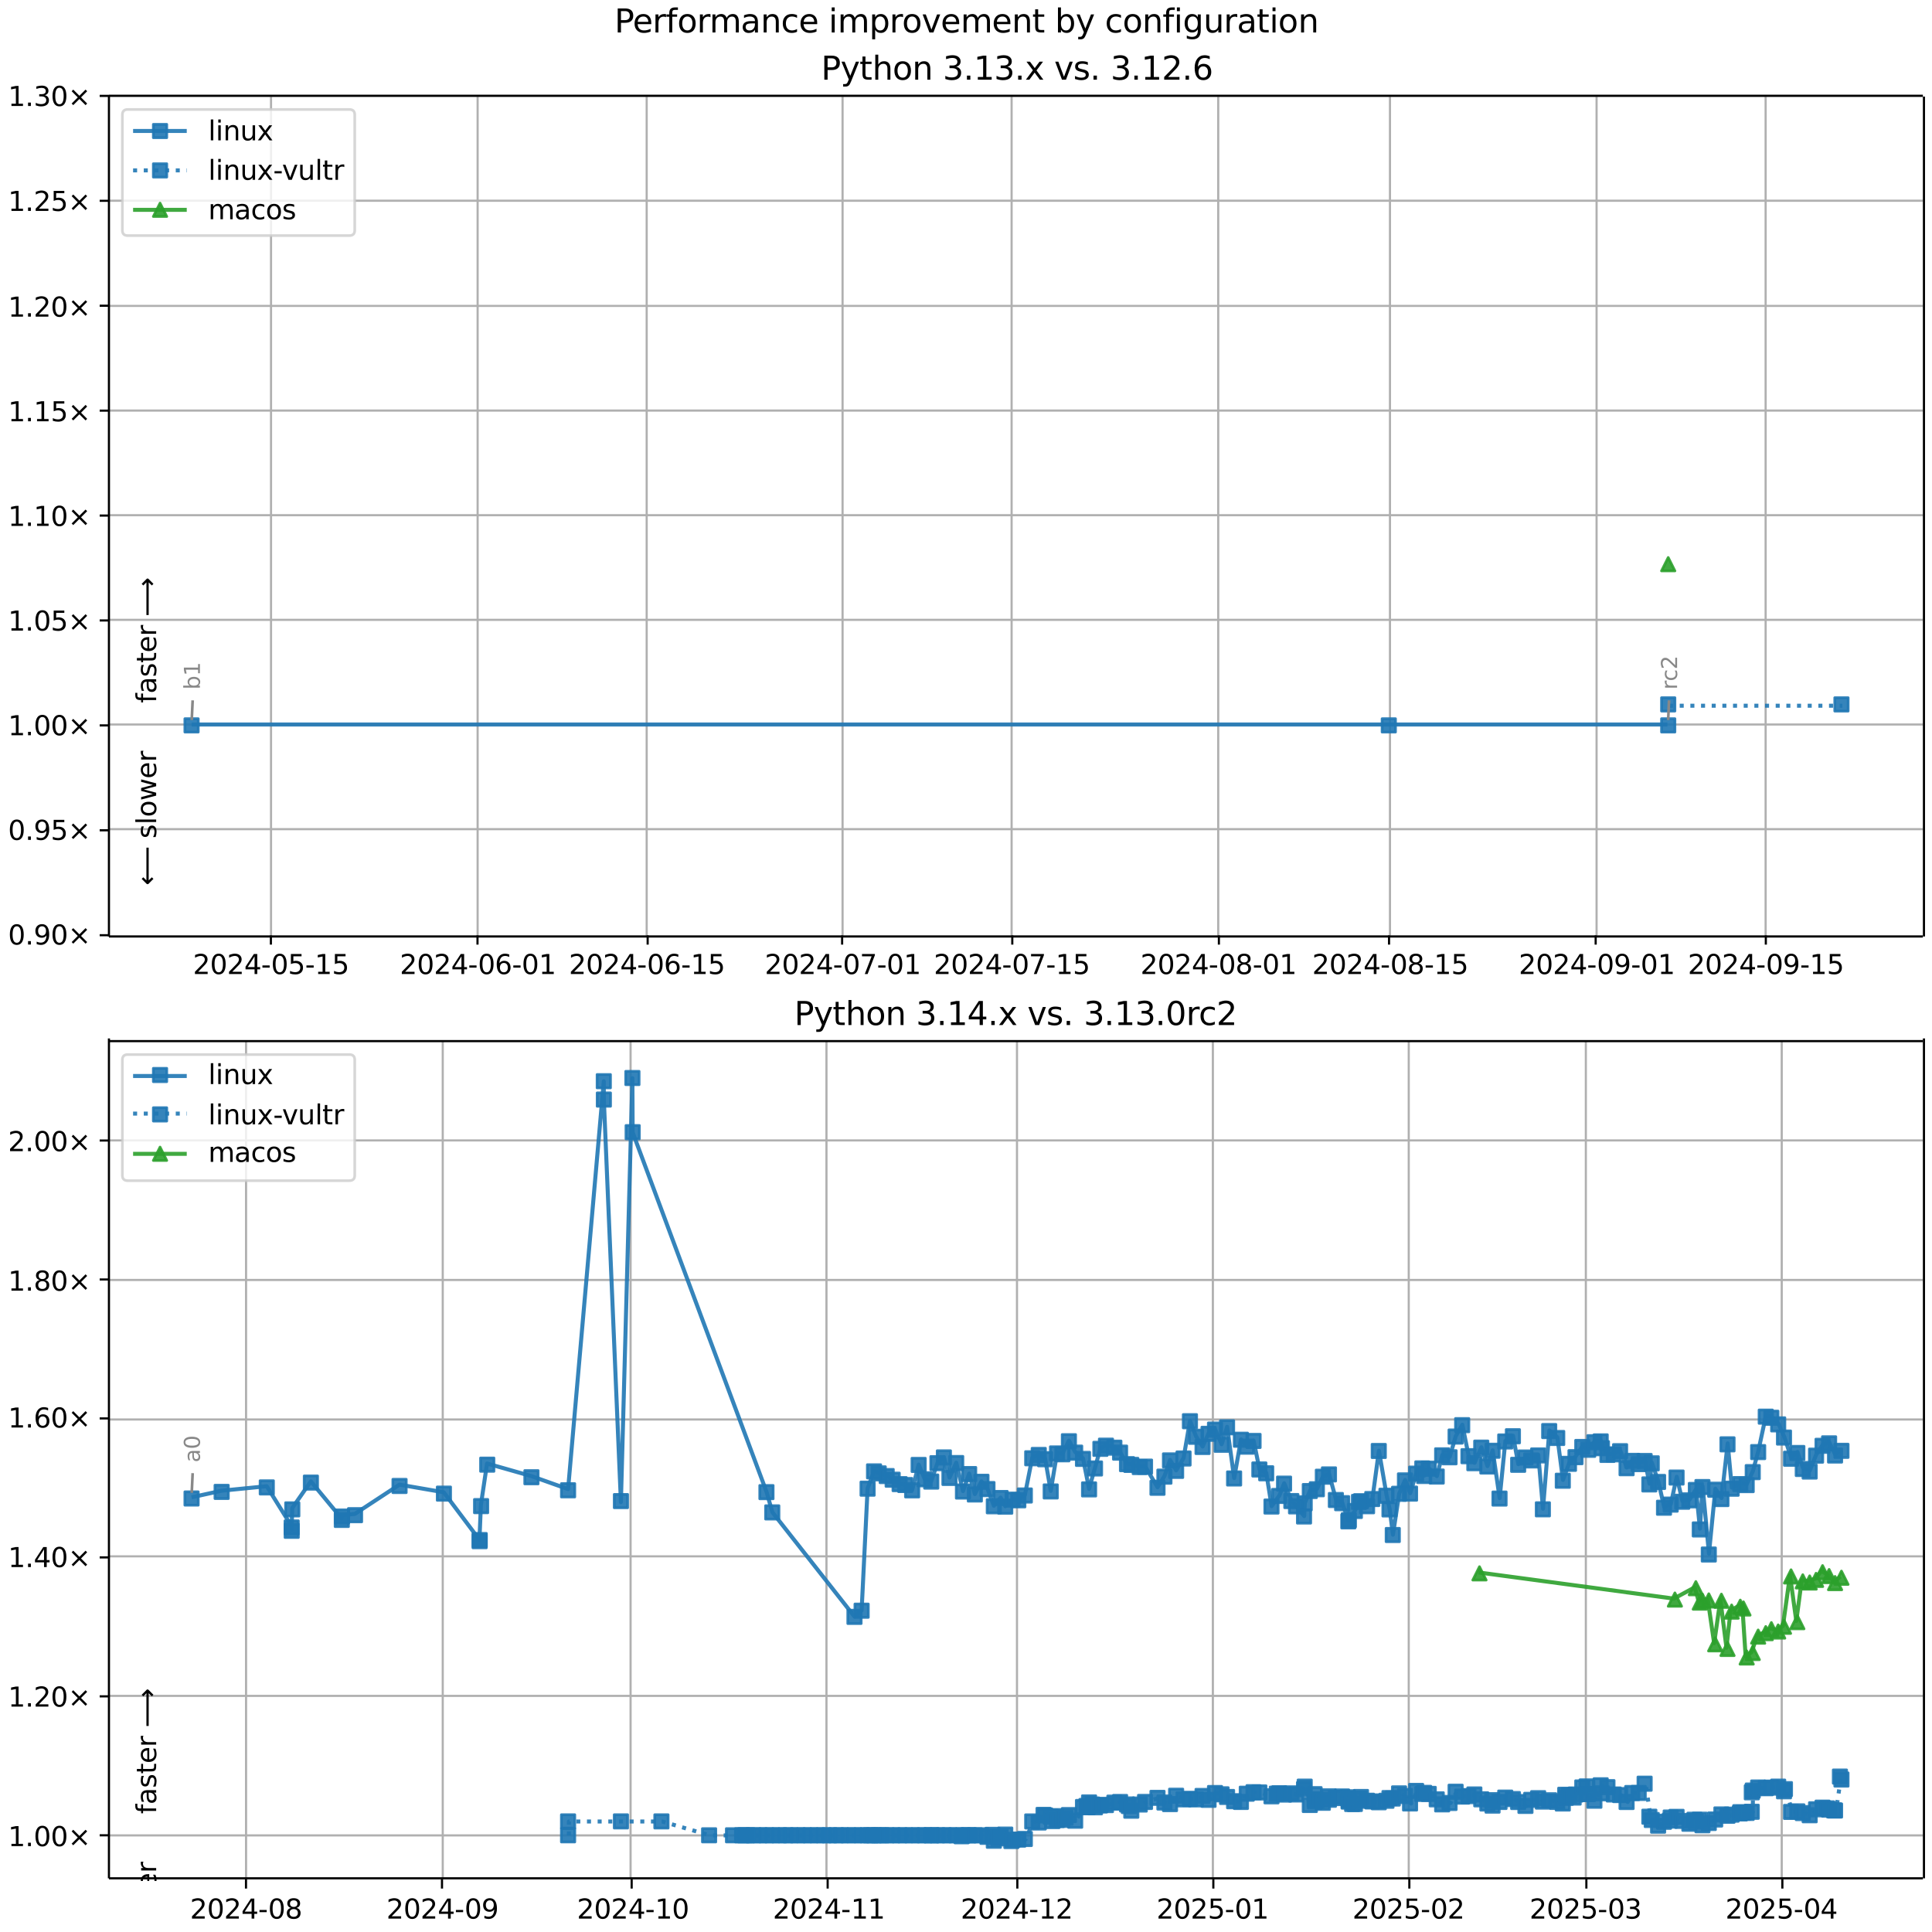 <?xml version="1.0" encoding="UTF-8"?>
<!DOCTYPE svg  PUBLIC '-//W3C//DTD SVG 1.1//EN'  'http://www.w3.org/Graphics/SVG/1.1/DTD/svg11.dtd'>
<svg width="720pt" height="720pt" version="1.1" viewBox="0 0 720 720" xmlns="http://www.w3.org/2000/svg" xmlns:xlink="http://www.w3.org/1999/xlink">
<defs>
<style type="text/css">*{stroke-linejoin: round; stroke-linecap: butt}</style>
</defs>
<path d="m0 720h720v-720h-720z" fill="#fff"/>
<path d="m40.6 349h676v-313h-676z" fill="#fff"/>
<path d="m101 349v-313" clip-path="url(#g)" fill="none" stroke="#b0b0b0" stroke-linecap="square" stroke-width=".8"/>
<defs>
<path id="j" d="m0 0v3.5" stroke="#000" stroke-width=".8"/>
</defs>
<use x="100.953" y="348.529" stroke="#000000" stroke-width=".8" xlink:href="#j"/>
<g transform="translate(71.9 363) scale(.1 -.1)">
<defs>
<path id="c" transform="scale(.016)" d="m1228 531h2203v-531h-2962v531q359 372 979 998 621 627 780 809 303 340 423 576 121 236 121 464 0 372-261 606-261 235-680 235-297 0-627-103-329-103-704-313v638q381 153 712 231 332 78 607 78 725 0 1156-363 431-362 431-968 0-288-108-546-107-257-392-607-78-91-497-524-418-433-1181-1211z"/>
<path id="b" transform="scale(.016)" d="m2034 4250q-487 0-733-480-245-479-245-1442 0-959 245-1439 246-480 733-480 491 0 736 480 246 480 246 1439 0 963-246 1442-245 480-736 480zm0 500q785 0 1199-621 414-620 414-1801 0-1178-414-1799-414-620-1199-620-784 0-1198 620-414 621-414 1799 0 1181 414 1801 414 621 1198 621z"/>
<path id="k" transform="scale(.016)" d="m2419 4116-1594-2491h1594v2491zm-166 550h794v-3041h666v-525h-666v-1100h-628v1100h-2106v609l1940 2957z"/>
<path id="f" transform="scale(.016)" d="m313 2009h1684v-512h-1684v512z"/>
<path id="n" transform="scale(.016)" d="m691 4666h2478v-532h-1900v-1143q137 47 274 70 138 23 276 23 781 0 1237-428 457-428 457-1159 0-753-469-1171-469-417-1322-417-294 0-599 50-304 50-629 150v635q281-153 581-228t634-75q541 0 856 284 316 284 316 772 0 487-316 771-315 285-856 285-253 0-505-56-251-56-513-175v2344z"/>
<path id="d" transform="scale(.016)" d="m794 531h1031v3560l-1122-225v575l1116 225h631v-4135h1031v-531h-2687v531z"/>
</defs>
<use xlink:href="#c"/>
<use transform="translate(63.6)" xlink:href="#b"/>
<use transform="translate(127)" xlink:href="#c"/>
<use transform="translate(191)" xlink:href="#k"/>
<use transform="translate(254)" xlink:href="#f"/>
<use transform="translate(291)" xlink:href="#b"/>
<use transform="translate(354)" xlink:href="#n"/>
<use transform="translate(418)" xlink:href="#f"/>
<use transform="translate(454)" xlink:href="#d"/>
<use transform="translate(518)" xlink:href="#n"/>
</g>
<path d="m178 349v-313" clip-path="url(#g)" fill="none" stroke="#b0b0b0" stroke-linecap="square" stroke-width=".8"/>
<use x="177.953" y="348.529" stroke="#000000" stroke-width=".8" xlink:href="#j"/>
<g transform="translate(149 363) scale(.1 -.1)">
<defs>
<path id="ag" transform="scale(.016)" d="m2113 2584q-425 0-674-291-248-290-248-796 0-503 248-796 249-292 674-292t673 292q248 293 248 796 0 506-248 796-248 291-673 291zm1253 1979v-575q-238 112-480 171-242 60-480 60-625 0-955-422-329-422-376-1275 184 272 462 417 279 145 613 145 703 0 1111-427 408-426 408-1160 0-719-425-1154-425-434-1131-434-810 0-1238 620-428 621-428 1799 0 1106 525 1764t1409 658q238 0 480-47t505-140z"/>
</defs>
<use xlink:href="#c"/>
<use transform="translate(63.6)" xlink:href="#b"/>
<use transform="translate(127)" xlink:href="#c"/>
<use transform="translate(191)" xlink:href="#k"/>
<use transform="translate(254)" xlink:href="#f"/>
<use transform="translate(291)" xlink:href="#b"/>
<use transform="translate(354)" xlink:href="#ag"/>
<use transform="translate(418)" xlink:href="#f"/>
<use transform="translate(454)" xlink:href="#b"/>
<use transform="translate(518)" xlink:href="#d"/>
</g>
<path d="m241 349v-313" clip-path="url(#g)" fill="none" stroke="#b0b0b0" stroke-linecap="square" stroke-width=".8"/>
<use x="241.365" y="348.529" stroke="#000000" stroke-width=".8" xlink:href="#j"/>
<g transform="translate(212 363) scale(.1 -.1)">
<use xlink:href="#c"/>
<use transform="translate(63.6)" xlink:href="#b"/>
<use transform="translate(127)" xlink:href="#c"/>
<use transform="translate(191)" xlink:href="#k"/>
<use transform="translate(254)" xlink:href="#f"/>
<use transform="translate(291)" xlink:href="#b"/>
<use transform="translate(354)" xlink:href="#ag"/>
<use transform="translate(418)" xlink:href="#f"/>
<use transform="translate(454)" xlink:href="#d"/>
<use transform="translate(518)" xlink:href="#n"/>
</g>
<path d="m314 349v-313" clip-path="url(#g)" fill="none" stroke="#b0b0b0" stroke-linecap="square" stroke-width=".8"/>
<use x="313.835" y="348.529" stroke="#000000" stroke-width=".8" xlink:href="#j"/>
<g transform="translate(285 363) scale(.1 -.1)">
<defs>
<path id="am" transform="scale(.016)" d="m525 4666h3e3v-269l-1694-4397h-659l1594 4134h-2241v532z"/>
</defs>
<use xlink:href="#c"/>
<use transform="translate(63.6)" xlink:href="#b"/>
<use transform="translate(127)" xlink:href="#c"/>
<use transform="translate(191)" xlink:href="#k"/>
<use transform="translate(254)" xlink:href="#f"/>
<use transform="translate(291)" xlink:href="#b"/>
<use transform="translate(354)" xlink:href="#am"/>
<use transform="translate(418)" xlink:href="#f"/>
<use transform="translate(454)" xlink:href="#b"/>
<use transform="translate(518)" xlink:href="#d"/>
</g>
<path d="m377 349v-313" clip-path="url(#g)" fill="none" stroke="#b0b0b0" stroke-linecap="square" stroke-width=".8"/>
<use x="377.247" y="348.529" stroke="#000000" stroke-width=".8" xlink:href="#j"/>
<g transform="translate(348 363) scale(.1 -.1)">
<use xlink:href="#c"/>
<use transform="translate(63.6)" xlink:href="#b"/>
<use transform="translate(127)" xlink:href="#c"/>
<use transform="translate(191)" xlink:href="#k"/>
<use transform="translate(254)" xlink:href="#f"/>
<use transform="translate(291)" xlink:href="#b"/>
<use transform="translate(354)" xlink:href="#am"/>
<use transform="translate(418)" xlink:href="#f"/>
<use transform="translate(454)" xlink:href="#d"/>
<use transform="translate(518)" xlink:href="#n"/>
</g>
<path d="m454 349v-313" clip-path="url(#g)" fill="none" stroke="#b0b0b0" stroke-linecap="square" stroke-width=".8"/>
<use x="454.247" y="348.529" stroke="#000000" stroke-width=".8" xlink:href="#j"/>
<g transform="translate(425 363) scale(.1 -.1)">
<defs>
<path id="af" transform="scale(.016)" d="m2034 2216q-450 0-708-241-257-241-257-662 0-422 257-663 258-241 708-241t709 242q260 243 260 662 0 421-258 662-257 241-711 241zm-631 268q-406 100-633 378-226 279-226 679 0 559 398 884 399 325 1092 325 697 0 1094-325t397-884q0-400-227-679-226-278-629-378 456-106 710-416 255-309 255-755 0-679-414-1042-414-362-1186-362-771 0-1186 362-414 363-414 1042 0 446 256 755 257 310 713 416zm-231 997q0-362 226-565 227-203 636-203 407 0 636 203 230 203 230 565 0 363-230 566-229 203-636 203-409 0-636-203-226-203-226-566z"/>
</defs>
<use xlink:href="#c"/>
<use transform="translate(63.6)" xlink:href="#b"/>
<use transform="translate(127)" xlink:href="#c"/>
<use transform="translate(191)" xlink:href="#k"/>
<use transform="translate(254)" xlink:href="#f"/>
<use transform="translate(291)" xlink:href="#b"/>
<use transform="translate(354)" xlink:href="#af"/>
<use transform="translate(418)" xlink:href="#f"/>
<use transform="translate(454)" xlink:href="#b"/>
<use transform="translate(518)" xlink:href="#d"/>
</g>
<path d="m518 349v-313" clip-path="url(#g)" fill="none" stroke="#b0b0b0" stroke-linecap="square" stroke-width=".8"/>
<use x="517.659" y="348.529" stroke="#000000" stroke-width=".8" xlink:href="#j"/>
<g transform="translate(489 363) scale(.1 -.1)">
<use xlink:href="#c"/>
<use transform="translate(63.6)" xlink:href="#b"/>
<use transform="translate(127)" xlink:href="#c"/>
<use transform="translate(191)" xlink:href="#k"/>
<use transform="translate(254)" xlink:href="#f"/>
<use transform="translate(291)" xlink:href="#b"/>
<use transform="translate(354)" xlink:href="#af"/>
<use transform="translate(418)" xlink:href="#f"/>
<use transform="translate(454)" xlink:href="#d"/>
<use transform="translate(518)" xlink:href="#n"/>
</g>
<path d="m595 349v-313" clip-path="url(#g)" fill="none" stroke="#b0b0b0" stroke-linecap="square" stroke-width=".8"/>
<use x="594.659" y="348.529" stroke="#000000" stroke-width=".8" xlink:href="#j"/>
<g transform="translate(566 363) scale(.1 -.1)">
<defs>
<path id="ad" transform="scale(.016)" d="m703 97v575q238-113 481-172 244-59 479-59 625 0 954 420 330 420 377 1277-181-269-460-413-278-144-615-144-700 0-1108 423-408 424-408 1159 0 718 425 1152 425 435 1131 435 810 0 1236-621 427-620 427-1801 0-1103-524-1761-523-658-1407-658-238 0-482 47-243 47-506 141zm1256 1978q425 0 673 290 249 291 249 798 0 503-249 795-248 292-673 292t-673-292-248-795q0-507 248-798 248-290 673-290z"/>
</defs>
<use xlink:href="#c"/>
<use transform="translate(63.6)" xlink:href="#b"/>
<use transform="translate(127)" xlink:href="#c"/>
<use transform="translate(191)" xlink:href="#k"/>
<use transform="translate(254)" xlink:href="#f"/>
<use transform="translate(291)" xlink:href="#b"/>
<use transform="translate(354)" xlink:href="#ad"/>
<use transform="translate(418)" xlink:href="#f"/>
<use transform="translate(454)" xlink:href="#b"/>
<use transform="translate(518)" xlink:href="#d"/>
</g>
<path d="m658 349v-313" clip-path="url(#g)" fill="none" stroke="#b0b0b0" stroke-linecap="square" stroke-width=".8"/>
<use x="658.071" y="348.529" stroke="#000000" stroke-width=".8" xlink:href="#j"/>
<g transform="translate(629 363) scale(.1 -.1)">
<use xlink:href="#c"/>
<use transform="translate(63.6)" xlink:href="#b"/>
<use transform="translate(127)" xlink:href="#c"/>
<use transform="translate(191)" xlink:href="#k"/>
<use transform="translate(254)" xlink:href="#f"/>
<use transform="translate(291)" xlink:href="#b"/>
<use transform="translate(354)" xlink:href="#ad"/>
<use transform="translate(418)" xlink:href="#f"/>
<use transform="translate(454)" xlink:href="#d"/>
<use transform="translate(518)" xlink:href="#n"/>
</g>
<path d="m40.6 349h676" clip-path="url(#g)" fill="none" stroke="#b0b0b0" stroke-linecap="square" stroke-width=".8"/>
<defs>
<path id="l" d="m0 0h-3.5" stroke="#000" stroke-width=".8"/>
</defs>
<use x="40.646" y="348.529" stroke="#000000" stroke-width=".8" xlink:href="#l"/>
<g transform="translate(3 352) scale(.1 -.1)">
<defs>
<path id="h" transform="scale(.016)" d="m684 794h660v-794h-660v794z"/>
<path id="m" transform="scale(.016)" d="m4488 3438-1429-1435 1429-1428-372-378-1435 1434-1434-1434-369 378 1425 1428-1425 1435 369 378 1434-1435 1435 1435 372-378z"/>
</defs>
<use xlink:href="#b"/>
<use transform="translate(63.6)" xlink:href="#h"/>
<use transform="translate(95.4)" xlink:href="#ad"/>
<use transform="translate(159)" xlink:href="#b"/>
<use transform="translate(223)" xlink:href="#m"/>
</g>
<path d="m40.6 309h676" clip-path="url(#g)" fill="none" stroke="#b0b0b0" stroke-linecap="square" stroke-width=".8"/>
<use x="40.646" y="309.429" stroke="#000000" stroke-width=".8" xlink:href="#l"/>
<g transform="translate(3 313) scale(.1 -.1)">
<use xlink:href="#b"/>
<use transform="translate(63.6)" xlink:href="#h"/>
<use transform="translate(95.4)" xlink:href="#ad"/>
<use transform="translate(159)" xlink:href="#n"/>
<use transform="translate(223)" xlink:href="#m"/>
</g>
<path d="m40.6 270h676" clip-path="url(#g)" fill="none" stroke="#b0b0b0" stroke-linecap="square" stroke-width=".8"/>
<use x="40.646" y="270.33" stroke="#000000" stroke-width=".8" xlink:href="#l"/>
<g transform="translate(3 274) scale(.1 -.1)">
<use xlink:href="#d"/>
<use transform="translate(63.6)" xlink:href="#h"/>
<use transform="translate(95.4)" xlink:href="#b"/>
<use transform="translate(159)" xlink:href="#b"/>
<use transform="translate(223)" xlink:href="#m"/>
</g>
<path d="m40.6 231h676" clip-path="url(#g)" fill="none" stroke="#b0b0b0" stroke-linecap="square" stroke-width=".8"/>
<use x="40.646" y="231.23" stroke="#000000" stroke-width=".8" xlink:href="#l"/>
<g transform="translate(3 235) scale(.1 -.1)">
<use xlink:href="#d"/>
<use transform="translate(63.6)" xlink:href="#h"/>
<use transform="translate(95.4)" xlink:href="#b"/>
<use transform="translate(159)" xlink:href="#n"/>
<use transform="translate(223)" xlink:href="#m"/>
</g>
<path d="m40.6 192h676" clip-path="url(#g)" fill="none" stroke="#b0b0b0" stroke-linecap="square" stroke-width=".8"/>
<use x="40.646" y="192.131" stroke="#000000" stroke-width=".8" xlink:href="#l"/>
<g transform="translate(3 196) scale(.1 -.1)">
<use xlink:href="#d"/>
<use transform="translate(63.6)" xlink:href="#h"/>
<use transform="translate(95.4)" xlink:href="#d"/>
<use transform="translate(159)" xlink:href="#b"/>
<use transform="translate(223)" xlink:href="#m"/>
</g>
<path d="m40.6 153h676" clip-path="url(#g)" fill="none" stroke="#b0b0b0" stroke-linecap="square" stroke-width=".8"/>
<use x="40.646" y="153.031" stroke="#000000" stroke-width=".8" xlink:href="#l"/>
<g transform="translate(3 157) scale(.1 -.1)">
<use xlink:href="#d"/>
<use transform="translate(63.6)" xlink:href="#h"/>
<use transform="translate(95.4)" xlink:href="#d"/>
<use transform="translate(159)" xlink:href="#n"/>
<use transform="translate(223)" xlink:href="#m"/>
</g>
<path d="m40.6 114h676" clip-path="url(#g)" fill="none" stroke="#b0b0b0" stroke-linecap="square" stroke-width=".8"/>
<use x="40.646" y="113.932" stroke="#000000" stroke-width=".8" xlink:href="#l"/>
<g transform="translate(3 118) scale(.1 -.1)">
<use xlink:href="#d"/>
<use transform="translate(63.6)" xlink:href="#h"/>
<use transform="translate(95.4)" xlink:href="#c"/>
<use transform="translate(159)" xlink:href="#b"/>
<use transform="translate(223)" xlink:href="#m"/>
</g>
<path d="m40.6 74.8h676" clip-path="url(#g)" fill="none" stroke="#b0b0b0" stroke-linecap="square" stroke-width=".8"/>
<use x="40.646" y="74.832" stroke="#000000" stroke-width=".8" xlink:href="#l"/>
<g transform="translate(3 78.6) scale(.1 -.1)">
<use xlink:href="#d"/>
<use transform="translate(63.6)" xlink:href="#h"/>
<use transform="translate(95.4)" xlink:href="#c"/>
<use transform="translate(159)" xlink:href="#n"/>
<use transform="translate(223)" xlink:href="#m"/>
</g>
<path d="m40.6 35.7h676" clip-path="url(#g)" fill="none" stroke="#b0b0b0" stroke-linecap="square" stroke-width=".8"/>
<use x="40.646" y="35.733" stroke="#000000" stroke-width=".8" xlink:href="#l"/>
<g transform="translate(3 39.5) scale(.1 -.1)">
<defs>
<path id="v" transform="scale(.016)" d="m2597 2516q453-97 707-404 255-306 255-756 0-690-475-1069-475-378-1350-378-293 0-604 58t-642 174v609q262-153 574-231 313-78 654-78 593 0 904 234t311 681q0 413-289 645-289 233-804 233h-544v519h569q465 0 712 186t247 536q0 359-255 551-254 193-729 193-260 0-557-57-297-56-653-174v562q360 100 674 150t592 50q719 0 1137-327 419-326 419-882 0-388-222-655t-631-370z"/>
</defs>
<use xlink:href="#d"/>
<use transform="translate(63.6)" xlink:href="#h"/>
<use transform="translate(95.4)" xlink:href="#v"/>
<use transform="translate(159)" xlink:href="#b"/>
<use transform="translate(223)" xlink:href="#m"/>
</g>
<path d="m71.4 270h446 104" clip-path="url(#g)" fill="none" stroke="#1f77b4" stroke-linecap="square" stroke-opacity=".9" stroke-width="1.5"/>
<defs>
<path id="a" d="m-2.5 2.5h5v-5h-5z" stroke="#1f77b4" stroke-opacity=".9"/>
</defs>
<g clip-path="url(#g)" fill="#1f77b4" fill-opacity=".9" stroke="#1f77b4" stroke-opacity=".9">
<use x="71.389" y="270.33" xlink:href="#a"/>
<use x="517.569" y="270.33" xlink:href="#a"/>
<use x="621.695" y="270.33" xlink:href="#a"/>
</g>
<g stroke="#1f77b4" stroke-opacity=".9">
<path d="m622 263h64.6" clip-path="url(#g)" fill="none" stroke-dasharray="1.5,2.475" stroke-width="1.5"/>
<g clip-path="url(#g)" fill="#1f77b4" fill-opacity=".9">
<use x="621.695" y="262.51" xlink:href="#a"/>
<use x="686.256" y="262.51" xlink:href="#a"/>
</g>
</g>
<path d="m622 210" clip-path="url(#g)" fill="none" stroke="#2ca02c" stroke-linecap="square" stroke-opacity=".9" stroke-width="1.5"/>
<defs>
<path id="e" d="m0-2.5-2.5 5h5z" stroke="#2ca02c" stroke-opacity=".9"/>
</defs>
<g clip-path="url(#g)">
<use x="621.695" y="210.261" fill="#2ca02c" fill-opacity=".9" stroke="#2ca02c" stroke-opacity=".9" xlink:href="#e"/>
</g>
<path d="m40.6 349v-313" fill="none" stroke="#000" stroke-linecap="square" stroke-width=".8"/>
<path d="m717 349v-313" fill="none" stroke="#000" stroke-linecap="square" stroke-width=".8"/>
<path d="m40.6 349h676" fill="none" stroke="#000" stroke-linecap="square" stroke-width=".8"/>
<path d="m40.6 35.7h676" fill="none" stroke="#000" stroke-linecap="square" stroke-width=".8"/>
<path d="m71.8 261-0.348 7.35" fill="none" stroke="#888" stroke-linecap="round"/>
<g transform="translate(74.5 257) rotate(-90) scale(.08 -.08)" fill="#888">
<defs>
<path id="al" transform="scale(.016)" d="m3116 1747q0 634-261 995t-717 361q-457 0-718-361t-261-995 261-995 718-361q456 0 717 361t261 995zm-1957 1222q182 312 458 463 277 152 661 152 638 0 1036-506 399-506 399-1331t-399-1332q-398-506-1036-506-384 0-661 152-276 152-458 464v-525h-578v4863h578v-1894z"/>
</defs>
<use xlink:href="#al"/>
<use transform="translate(63.5)" xlink:href="#d"/>
</g>
<path d="m622 261-0.326 7.34" fill="none" stroke="#888" stroke-linecap="round"/>
<g transform="translate(625 257) rotate(-90) scale(.08 -.08)" fill="#888">
<defs>
<path id="o" transform="scale(.016)" d="m2631 2963q-97 56-211 82-114 27-251 27-488 0-749-317t-261-911v-1844h-578v3500h578v-544q182 319 472 473 291 155 707 155 59 0 131-8 72-7 159-23l3-590z"/>
<path id="aa" transform="scale(.016)" d="m3122 3366v-538q-244 135-489 202t-495 67q-560 0-870-355-309-354-309-995t309-996q310-354 870-354 250 0 495 67t489 202v-532q-241-112-499-168-257-57-548-57-791 0-1257 497-465 497-465 1341 0 856 470 1346 471 491 1290 491 265 0 518-55 253-54 491-163z"/>
</defs>
<use xlink:href="#o"/>
<use transform="translate(38.9)" xlink:href="#aa"/>
<use transform="translate(93.8)" xlink:href="#c"/>
</g>
<g clip-path="url(#g)">
<g transform="translate(58.2 262) rotate(-90) scale(.1 -.1)">
<defs>
<path id="ae" transform="scale(.016)" d="m2375 4863v-479h-550q-309 0-430-125-120-125-120-450v-309h947v-447h-947v-3053h-578v3053h-550v447h550v244q0 584 272 851 272 268 862 268h544z"/>
<path id="y" transform="scale(.016)" d="m2194 1759q-697 0-966-159t-269-544q0-306 202-486 202-179 548-179 479 0 768 339t289 901v128h-572zm1147 238v-2e3h-575v531q-197-318-491-470t-719-152q-537 0-855 302-317 302-317 808 0 590 395 890 396 300 1180 300h807v57q0 397-261 614t-733 217q-300 0-585-72-284-72-546-216v532q315 122 612 182 297 61 578 61 760 0 1135-394 375-393 375-1193z"/>
<path id="s" transform="scale(.016)" d="m2834 3397v-544q-243 125-506 187-262 63-544 63-428 0-642-131t-214-394q0-200 153-314t616-217l197-44q612-131 870-370t258-667q0-488-386-773-386-284-1061-284-281 0-586 55t-642 164v594q319-166 628-249 309-82 613-82 406 0 624 139 219 139 219 392 0 234-158 359-157 125-692 241l-200 47q-534 112-772 345-237 233-237 639 0 494 350 762 350 269 994 269 318 0 599-47 282-46 519-140z"/>
<path id="r" transform="scale(.016)" d="m1172 4494v-994h1184v-447h-1184v-1900q0-428 117-550t477-122h590v-481h-590q-666 0-919 248-253 249-253 905v1900h-422v447h422v994h578z"/>
<path id="u" transform="scale(.016)" d="m3597 1894v-281h-2644q38-594 358-905t892-311q331 0 642 81t618 244v-544q-310-131-635-200t-659-69q-838 0-1327 487-489 488-489 1320 0 859 464 1363 464 505 1252 505 706 0 1117-455 411-454 411-1235zm-575 169q-6 471-264 752-258 282-683 282-481 0-770-272t-333-766l2050 4z"/>
<path id="an" transform="scale(.016)" d="m8863 2147v-281l-1229-1228-375 375 729 728h-7622v531h7622l-729 728 375 375 1229-1228z"/>
</defs>
<use xlink:href="#ae"/>
<use transform="translate(35.2)" xlink:href="#y"/>
<use transform="translate(96.5)" xlink:href="#s"/>
<use transform="translate(149)" xlink:href="#r"/>
<use transform="translate(188)" xlink:href="#u"/>
<use transform="translate(249)" xlink:href="#o"/>
<use transform="translate(290)" xlink:href="#DejaVuSans-20"/>
<use transform="translate(322)" xlink:href="#an"/>
</g>
</g>
<g clip-path="url(#g)">
<g transform="translate(58.2 330) rotate(-90) scale(.1 -.1)">
<defs>
<path id="ao" transform="scale(.016)" d="m313 1866v281l1228 1228 375-375-728-728h7621v-531h-7621l728-728-375-375-1228 1228z"/>
<path id="t" transform="scale(.016)" d="m603 4863h575v-4863h-575v4863z"/>
<path id="p" transform="scale(.016)" d="m1959 3097q-462 0-731-361t-269-989 267-989q268-361 733-361 460 0 728 362 269 363 269 988 0 622-269 986-268 364-728 364zm0 487q750 0 1178-488 429-487 429-1349 0-859-429-1349-428-489-1178-489-753 0-1180 489-426 490-426 1349 0 862 426 1349 427 488 1180 488z"/>
<path id="aj" transform="scale(.016)" d="m269 3500h575l719-2731 715 2731h678l719-2731 716 2731h575l-916-3500h-678l-753 2869-756-2869h-679l-915 3500z"/>
</defs>
<use xlink:href="#ao"/>
<use transform="translate(143)" xlink:href="#DejaVuSans-20"/>
<use transform="translate(175)" xlink:href="#s"/>
<use transform="translate(227)" xlink:href="#t"/>
<use transform="translate(255)" xlink:href="#p"/>
<use transform="translate(316)" xlink:href="#aj"/>
<use transform="translate(398)" xlink:href="#u"/>
<use transform="translate(460)" xlink:href="#o"/>
</g>
</g>
<g transform="translate(306 29.7) scale(.12 -.12)">
<defs>
<path id="ai" transform="scale(.016)" d="m1259 4147v-1753h794q441 0 681 228 241 228 241 650 0 419-241 647-240 228-681 228h-794zm-631 519h1425q785 0 1186-355 402-355 402-1039 0-691-402-1044-401-353-1186-353h-794v-1875h-631v4666z"/>
<path id="ah" transform="scale(.016)" d="m2059-325q-243-625-475-815-231-191-618-191h-460v481h338q237 0 368 113 132 112 291 531l103 262-1415 3444h609l1094-2737 1094 2737h609l-1538-3825z"/>
<path id="ak" transform="scale(.016)" d="m3513 2113v-2113h-575v2094q0 497-194 743-194 247-581 247-466 0-735-297-269-296-269-809v-1978h-578v4863h578v-1907q207 316 486 472 280 156 646 156 603 0 912-373 310-373 310-1098z"/>
<path id="q" transform="scale(.016)" d="m3513 2113v-2113h-575v2094q0 497-194 743-194 247-581 247-466 0-735-297-269-296-269-809v-1978h-578v3500h578v-544q207 316 486 472 280 156 646 156 603 0 912-373 310-373 310-1098z"/>
<path id="z" transform="scale(.016)" d="m3513 3500-1266-1703 1331-1797h-678l-1019 1375-1018-1375h-679l1360 1831-1244 1669h678l928-1247 928 1247h679z"/>
<path id="ab" transform="scale(.016)" d="m191 3500h609l1094-2937 1094 2937h609l-1313-3500h-781l-1312 3500z"/>
</defs>
<use xlink:href="#ai"/>
<use transform="translate(60.3)" xlink:href="#ah"/>
<use transform="translate(119)" xlink:href="#r"/>
<use transform="translate(159)" xlink:href="#ak"/>
<use transform="translate(222)" xlink:href="#p"/>
<use transform="translate(283)" xlink:href="#q"/>
<use transform="translate(347)" xlink:href="#DejaVuSans-20"/>
<use transform="translate(378)" xlink:href="#v"/>
<use transform="translate(442)" xlink:href="#h"/>
<use transform="translate(474)" xlink:href="#d"/>
<use transform="translate(537)" xlink:href="#v"/>
<use transform="translate(601)" xlink:href="#h"/>
<use transform="translate(633)" xlink:href="#z"/>
<use transform="translate(692)" xlink:href="#DejaVuSans-20"/>
<use transform="translate(724)" xlink:href="#ab"/>
<use transform="translate(783)" xlink:href="#s"/>
<use transform="translate(835)" xlink:href="#h"/>
<use transform="translate(867)" xlink:href="#DejaVuSans-20"/>
<use transform="translate(899)" xlink:href="#v"/>
<use transform="translate(962)" xlink:href="#h"/>
<use transform="translate(994)" xlink:href="#d"/>
<use transform="translate(1058)" xlink:href="#c"/>
<use transform="translate(1121)" xlink:href="#h"/>
<use transform="translate(1153)" xlink:href="#ag"/>
</g>
<path d="m47.6 87.8h82.6q2 0 2-2v-43q0-2-2-2h-82.6q-2 0-2 2v43q0 2 2 2z" fill="#fff" opacity=".8" stroke="#ccc"/>
<path d="m49.6 48.8h10 10" fill="none" stroke="#1f77b4" stroke-linecap="square" stroke-opacity=".9" stroke-width="1.5"/>
<use x="59.646" y="48.831" fill="#1f77b4" fill-opacity=".9" stroke="#1f77b4" stroke-opacity=".9" xlink:href="#a"/>
<g transform="translate(77.6 52.3) scale(.1 -.1)">
<defs>
<path id="x" transform="scale(.016)" d="m603 3500h575v-3500h-575v3500zm0 1363h575v-729h-575v729z"/>
<path id="w" transform="scale(.016)" d="m544 1381v2119h575v-2097q0-497 193-746 194-248 582-248 465 0 735 297 271 297 271 810v1984h575v-3500h-575v538q-209-319-486-474-276-155-642-155-603 0-916 375-312 375-312 1097zm1447 2203z"/>
</defs>
<use xlink:href="#t"/>
<use transform="translate(27.8)" xlink:href="#x"/>
<use transform="translate(55.6)" xlink:href="#q"/>
<use transform="translate(119)" xlink:href="#w"/>
<use transform="translate(182)" xlink:href="#z"/>
</g>
<path d="m49.6 63.5h10 10" fill="none" stroke="#1f77b4" stroke-dasharray="1.5,2.475" stroke-opacity=".9" stroke-width="1.5"/>
<use x="59.646" y="63.509" fill="#1f77b4" fill-opacity=".9" stroke="#1f77b4" stroke-opacity=".9" xlink:href="#a"/>
<g transform="translate(77.6 67) scale(.1 -.1)">
<use xlink:href="#t"/>
<use transform="translate(27.8)" xlink:href="#x"/>
<use transform="translate(55.6)" xlink:href="#q"/>
<use transform="translate(119)" xlink:href="#w"/>
<use transform="translate(182)" xlink:href="#z"/>
<use transform="translate(242)" xlink:href="#f"/>
<use transform="translate(275)" xlink:href="#ab"/>
<use transform="translate(334)" xlink:href="#w"/>
<use transform="translate(398)" xlink:href="#t"/>
<use transform="translate(425)" xlink:href="#r"/>
<use transform="translate(465)" xlink:href="#o"/>
</g>
<path d="m49.6 78.2h10 10" fill="none" stroke="#2ca02c" stroke-linecap="square" stroke-opacity=".9" stroke-width="1.5"/>
<use x="59.646" y="78.187" fill="#2ca02c" fill-opacity=".9" stroke="#2ca02c" stroke-opacity=".9" xlink:href="#e"/>
<g transform="translate(77.6 81.7) scale(.1 -.1)">
<defs>
<path id="ac" transform="scale(.016)" d="m3328 2828q216 388 516 572t706 184q547 0 844-383 297-382 297-1088v-2113h-578v2094q0 503-179 746-178 244-543 244-447 0-707-297-259-296-259-809v-1978h-578v2094q0 506-178 748t-550 242q-441 0-701-298-259-298-259-808v-1978h-578v3500h578v-544q197 322 472 475t653 153q382 0 649-194 267-193 395-562z"/>
</defs>
<use xlink:href="#ac"/>
<use transform="translate(97.4)" xlink:href="#y"/>
<use transform="translate(159)" xlink:href="#aa"/>
<use transform="translate(214)" xlink:href="#p"/>
<use transform="translate(275)" xlink:href="#s"/>
</g>
<path d="m40.6 700h676v-313h-676z" fill="#fff"/>
<path d="m91.7 700v-313" clip-path="url(#i)" fill="none" stroke="#b0b0b0" stroke-linecap="square" stroke-width=".8"/>
<use x="91.675" y="700.322" stroke="#000000" stroke-width=".8" xlink:href="#j"/>
<g transform="translate(70.8 715) scale(.1 -.1)">
<use xlink:href="#c"/>
<use transform="translate(63.6)" xlink:href="#b"/>
<use transform="translate(127)" xlink:href="#c"/>
<use transform="translate(191)" xlink:href="#k"/>
<use transform="translate(254)" xlink:href="#f"/>
<use transform="translate(291)" xlink:href="#b"/>
<use transform="translate(354)" xlink:href="#af"/>
</g>
<path d="m165 700v-313" clip-path="url(#i)" fill="none" stroke="#b0b0b0" stroke-linecap="square" stroke-width=".8"/>
<use x="164.718" y="700.322" stroke="#000000" stroke-width=".8" xlink:href="#j"/>
<g transform="translate(144 715) scale(.1 -.1)">
<use xlink:href="#c"/>
<use transform="translate(63.6)" xlink:href="#b"/>
<use transform="translate(127)" xlink:href="#c"/>
<use transform="translate(191)" xlink:href="#k"/>
<use transform="translate(254)" xlink:href="#f"/>
<use transform="translate(291)" xlink:href="#b"/>
<use transform="translate(354)" xlink:href="#ad"/>
</g>
<path d="m235 700v-313" clip-path="url(#i)" fill="none" stroke="#b0b0b0" stroke-linecap="square" stroke-width=".8"/>
<use x="235.404" y="700.322" stroke="#000000" stroke-width=".8" xlink:href="#j"/>
<g transform="translate(215 715) scale(.1 -.1)">
<use xlink:href="#c"/>
<use transform="translate(63.6)" xlink:href="#b"/>
<use transform="translate(127)" xlink:href="#c"/>
<use transform="translate(191)" xlink:href="#k"/>
<use transform="translate(254)" xlink:href="#f"/>
<use transform="translate(291)" xlink:href="#d"/>
<use transform="translate(354)" xlink:href="#b"/>
</g>
<path d="m308 700v-313" clip-path="url(#i)" fill="none" stroke="#b0b0b0" stroke-linecap="square" stroke-width=".8"/>
<use x="308.446" y="700.322" stroke="#000000" stroke-width=".8" xlink:href="#j"/>
<g transform="translate(288 715) scale(.1 -.1)">
<use xlink:href="#c"/>
<use transform="translate(63.6)" xlink:href="#b"/>
<use transform="translate(127)" xlink:href="#c"/>
<use transform="translate(191)" xlink:href="#k"/>
<use transform="translate(254)" xlink:href="#f"/>
<use transform="translate(291)" xlink:href="#d"/>
<use transform="translate(354)" xlink:href="#d"/>
</g>
<path d="m379 700v-313" clip-path="url(#i)" fill="none" stroke="#b0b0b0" stroke-linecap="square" stroke-width=".8"/>
<use x="379.133" y="700.322" stroke="#000000" stroke-width=".8" xlink:href="#j"/>
<g transform="translate(358 715) scale(.1 -.1)">
<use xlink:href="#c"/>
<use transform="translate(63.6)" xlink:href="#b"/>
<use transform="translate(127)" xlink:href="#c"/>
<use transform="translate(191)" xlink:href="#k"/>
<use transform="translate(254)" xlink:href="#f"/>
<use transform="translate(291)" xlink:href="#d"/>
<use transform="translate(354)" xlink:href="#c"/>
</g>
<path d="m452 700v-313" clip-path="url(#i)" fill="none" stroke="#b0b0b0" stroke-linecap="square" stroke-width=".8"/>
<use x="452.175" y="700.322" stroke="#000000" stroke-width=".8" xlink:href="#j"/>
<g transform="translate(431 715) scale(.1 -.1)">
<use xlink:href="#c"/>
<use transform="translate(63.6)" xlink:href="#b"/>
<use transform="translate(127)" xlink:href="#c"/>
<use transform="translate(191)" xlink:href="#n"/>
<use transform="translate(254)" xlink:href="#f"/>
<use transform="translate(291)" xlink:href="#b"/>
<use transform="translate(354)" xlink:href="#d"/>
</g>
<path d="m525 700v-313" clip-path="url(#i)" fill="none" stroke="#b0b0b0" stroke-linecap="square" stroke-width=".8"/>
<use x="525.218" y="700.322" stroke="#000000" stroke-width=".8" xlink:href="#j"/>
<g transform="translate(504 715) scale(.1 -.1)">
<use xlink:href="#c"/>
<use transform="translate(63.6)" xlink:href="#b"/>
<use transform="translate(127)" xlink:href="#c"/>
<use transform="translate(191)" xlink:href="#n"/>
<use transform="translate(254)" xlink:href="#f"/>
<use transform="translate(291)" xlink:href="#b"/>
<use transform="translate(354)" xlink:href="#c"/>
</g>
<path d="m591 700v-313" clip-path="url(#i)" fill="none" stroke="#b0b0b0" stroke-linecap="square" stroke-width=".8"/>
<use x="591.192" y="700.322" stroke="#000000" stroke-width=".8" xlink:href="#j"/>
<g transform="translate(570 715) scale(.1 -.1)">
<use xlink:href="#c"/>
<use transform="translate(63.6)" xlink:href="#b"/>
<use transform="translate(127)" xlink:href="#c"/>
<use transform="translate(191)" xlink:href="#n"/>
<use transform="translate(254)" xlink:href="#f"/>
<use transform="translate(291)" xlink:href="#b"/>
<use transform="translate(354)" xlink:href="#v"/>
</g>
<path d="m664 700v-313" clip-path="url(#i)" fill="none" stroke="#b0b0b0" stroke-linecap="square" stroke-width=".8"/>
<use x="664.234" y="700.322" stroke="#000000" stroke-width=".8" xlink:href="#j"/>
<g transform="translate(643 715) scale(.1 -.1)">
<use xlink:href="#c"/>
<use transform="translate(63.6)" xlink:href="#b"/>
<use transform="translate(127)" xlink:href="#c"/>
<use transform="translate(191)" xlink:href="#n"/>
<use transform="translate(254)" xlink:href="#f"/>
<use transform="translate(291)" xlink:href="#b"/>
<use transform="translate(354)" xlink:href="#k"/>
</g>
<path d="m40.6 684h676" clip-path="url(#i)" fill="none" stroke="#b0b0b0" stroke-linecap="square" stroke-width=".8"/>
<use x="40.646" y="683.96" stroke="#000000" stroke-width=".8" xlink:href="#l"/>
<g transform="translate(3 688) scale(.1 -.1)">
<use xlink:href="#d"/>
<use transform="translate(63.6)" xlink:href="#h"/>
<use transform="translate(95.4)" xlink:href="#b"/>
<use transform="translate(159)" xlink:href="#b"/>
<use transform="translate(223)" xlink:href="#m"/>
</g>
<path d="m40.6 632h676" clip-path="url(#i)" fill="none" stroke="#b0b0b0" stroke-linecap="square" stroke-width=".8"/>
<use x="40.646" y="632.175" stroke="#000000" stroke-width=".8" xlink:href="#l"/>
<g transform="translate(3 636) scale(.1 -.1)">
<use xlink:href="#d"/>
<use transform="translate(63.6)" xlink:href="#h"/>
<use transform="translate(95.4)" xlink:href="#c"/>
<use transform="translate(159)" xlink:href="#b"/>
<use transform="translate(223)" xlink:href="#m"/>
</g>
<path d="m40.6 580h676" clip-path="url(#i)" fill="none" stroke="#b0b0b0" stroke-linecap="square" stroke-width=".8"/>
<use x="40.646" y="580.391" stroke="#000000" stroke-width=".8" xlink:href="#l"/>
<g transform="translate(3 584) scale(.1 -.1)">
<use xlink:href="#d"/>
<use transform="translate(63.6)" xlink:href="#h"/>
<use transform="translate(95.4)" xlink:href="#k"/>
<use transform="translate(159)" xlink:href="#b"/>
<use transform="translate(223)" xlink:href="#m"/>
</g>
<path d="m40.6 529h676" clip-path="url(#i)" fill="none" stroke="#b0b0b0" stroke-linecap="square" stroke-width=".8"/>
<use x="40.646" y="528.607" stroke="#000000" stroke-width=".8" xlink:href="#l"/>
<g transform="translate(3 532) scale(.1 -.1)">
<use xlink:href="#d"/>
<use transform="translate(63.6)" xlink:href="#h"/>
<use transform="translate(95.4)" xlink:href="#ag"/>
<use transform="translate(159)" xlink:href="#b"/>
<use transform="translate(223)" xlink:href="#m"/>
</g>
<path d="m40.6 477h676" clip-path="url(#i)" fill="none" stroke="#b0b0b0" stroke-linecap="square" stroke-width=".8"/>
<use x="40.646" y="476.823" stroke="#000000" stroke-width=".8" xlink:href="#l"/>
<g transform="translate(3 481) scale(.1 -.1)">
<use xlink:href="#d"/>
<use transform="translate(63.6)" xlink:href="#h"/>
<use transform="translate(95.4)" xlink:href="#af"/>
<use transform="translate(159)" xlink:href="#b"/>
<use transform="translate(223)" xlink:href="#m"/>
</g>
<path d="m40.6 425h676" clip-path="url(#i)" fill="none" stroke="#b0b0b0" stroke-linecap="square" stroke-width=".8"/>
<use x="40.646" y="425.038" stroke="#000000" stroke-width=".8" xlink:href="#l"/>
<g transform="translate(3 429) scale(.1 -.1)">
<use xlink:href="#c"/>
<use transform="translate(63.6)" xlink:href="#h"/>
<use transform="translate(95.4)" xlink:href="#b"/>
<use transform="translate(159)" xlink:href="#b"/>
<use transform="translate(223)" xlink:href="#m"/>
</g>
<g stroke="#1f77b4" stroke-opacity=".9">
<path d="m71.4 558 11.2-2.46 16.8-1.67 9.27 14.9 0.015 1.25 0.224-7.99 6.93-9.98 11.5 13.9 0.081-1.26 4.85-0.514 16.6-10.9 16.5 2.85 13.3 17.7 0.026-0.423 0.524-12.6 2.29-15.4 16.5 4.69 13.7 4.86 13.3-152 0.025 6.85 6.36 150 4.28-158 0.098 20.2 49.9 134 2.17 7.56 30.6 38.9 2.66-2.31 2.23-45.5 2.4-6.45 1.74 0.752 2.97 0.991 4.83 3.02 2.08 0.33 2.59 1.98 2.42-9.48 2.24 5.36 2.45 0.851 2.32-6.87 2.4-2.14 2.08 7.65 2.51-5.56 2.52 10.6 2.3-6.51 2.12 7.62 2.46-4.74 2.24 2.71 2.38 6.41 2.53-3.08 1.72 3.23 2.75-2.61 2.12 0.249 2.44-1.8 2.75-13.9 2.44-1.25 2.36 1.6 2.09 12 2.36-14.2 1.99 0.324 2.43-4.87 2.33 4.26 2.91 2.33 2.27 11.4 4.22-15.1 2.08-1.19 3.13 0.753 2.13 1.85 2.58 4.29 1.6 0.284 3.15 0.81 1.97-0.158 4.65 7.87 2.58-4.15 2.08-6.05 2.28 3.91 2.77-4.62 2.38-13.9 2.25 5.8 2.46 3.81 2.23-4.91 2.41-1.57 2.44 5.64 2.05-6.5 2.63 19.1 2.54-14.4 2.19 2.59 2.52-2.13 2.17 10.6 2.55 1.42 1.98 12.4 2.88-3.95 1.81-4.59 2.72 6.49 1.75 1.98 2.98 3.77 0.248-4.9 1.91-4.58 2.62-0.669 2.24-4.67 2.27-0.869 2.57 9.54 2.34 1.19 2.32 6.78 0.186-0.442 2.25-3.43 1.53-3.38 0.749-0.261 2.26 1.88 1.94-2.69 2.42-17.9 2.87 16.7 1.13 5.1 1.23 9.53 2.34-15.4 2.2-4.99 1.89 4.92 2.27-7.44 2.3-1.95 0.692 2.83 1.71-2.73 2.97 2.93 2.03-7.91 2.75 0.721 2.26-7.72 2.45-4.25 2.34 11.6 2.19 2.61 2.57-5.8 2.27 7.02 1.93-5.87 2.6 17.8 2.13-21.3 2.86-1.95 1.96 10.6 2.71-2.72 2.16 1.09 2.58-1.86 1.76 20.1 2.36-29.2 2.99 2.58 2.09 15.9 2.31-6.3 2.42-2.48 2.53-3.8 2.2 1.06 2.3-2.83 2.35-0.307 0.458 2.53 2.06 2.52 2.37-0.219 2.35-1.17 2.42 6.35 2.11-2.75 2.4 1.23 2.21-1.18 1.76 8.73 0.89-7.86 2.37 6.94 2.21 9.61 2.49-1.16 2.19-10.1 2.11 9.03 2.66-0.521 2.41-3.87 1.47 14.7 0.992-15.8 2.37 25.1 2.38-24.2 2.32 3.49 2.27-20.4 1.54 16.5 3.22-1.71 2.39 0.375 2.26-4.84 2.01-7.46 2.83-13.2 2.09 0.41 2.54 2.47 2.17 4.91 2.62 7.88 2.35-2.13 2.03 5.96 2.56 0.962 2.39-5.94 2.42-3.67 2.43-0.917 2.22 4.55 2.38-1.75v0" clip-path="url(#i)" fill="none" stroke-linecap="square" stroke-width="1.5"/>
<g clip-path="url(#i)" fill="#1f77b4" fill-opacity=".9">
<use x="71.389" y="558.445" xlink:href="#a"/>
<use x="82.6" y="555.985" xlink:href="#a"/>
<use x="99.424" y="554.311" xlink:href="#a"/>
<use x="108.694" y="569.236" xlink:href="#a"/>
<use x="108.709" y="570.489" xlink:href="#a"/>
<use x="108.933" y="562.501" xlink:href="#a"/>
<use x="115.861" y="552.52" xlink:href="#a"/>
<use x="127.383" y="566.44" xlink:href="#a"/>
<use x="127.463" y="565.177" xlink:href="#a"/>
<use x="132.317" y="564.662" xlink:href="#a"/>
<use x="148.902" y="553.777" xlink:href="#a"/>
<use x="165.433" y="556.629" xlink:href="#a"/>
<use x="178.744" y="574.354" xlink:href="#a"/>
<use x="178.77" y="573.931" xlink:href="#a"/>
<use x="179.294" y="561.286" xlink:href="#a"/>
<use x="181.582" y="545.838" xlink:href="#a"/>
<use x="198.048" y="550.524" xlink:href="#a"/>
<use x="211.707" y="555.388" xlink:href="#a"/>
<use x="225.016" y="402.933" xlink:href="#a"/>
<use x="225.041" y="409.778" xlink:href="#a"/>
<use x="231.404" y="559.406" xlink:href="#a"/>
<use x="235.683" y="401.743" xlink:href="#a"/>
<use x="235.781" y="421.929" xlink:href="#a"/>
<use x="285.633" y="556.069" xlink:href="#a"/>
<use x="287.801" y="563.625" xlink:href="#a"/>
<use x="318.441" y="602.563" xlink:href="#a"/>
<use x="321.101" y="600.256" xlink:href="#a"/>
<use x="323.326" y="554.783" xlink:href="#a"/>
<use x="325.731" y="548.333" xlink:href="#a"/>
<use x="327.473" y="549.085" xlink:href="#a"/>
<use x="330.44" y="550.076" xlink:href="#a"/>
<use x="332.671" y="551.441" xlink:href="#a"/>
<use x="335.267" y="553.091" xlink:href="#a"/>
<use x="337.349" y="553.421" xlink:href="#a"/>
<use x="339.936" y="555.406" xlink:href="#a"/>
<use x="342.354" y="545.93" xlink:href="#a"/>
<use x="344.59" y="551.292" xlink:href="#a"/>
<use x="347.042" y="552.143" xlink:href="#a"/>
<use x="349.359" y="545.276" xlink:href="#a"/>
<use x="351.76" y="543.135" xlink:href="#a"/>
<use x="353.835" y="550.789" xlink:href="#a"/>
<use x="356.348" y="545.23" xlink:href="#a"/>
<use x="358.87" y="555.853" xlink:href="#a"/>
<use x="361.171" y="549.339" xlink:href="#a"/>
<use x="363.295" y="556.956" xlink:href="#a"/>
<use x="365.753" y="552.216" xlink:href="#a"/>
<use x="367.996" y="554.927" xlink:href="#a"/>
<use x="370.372" y="561.339" xlink:href="#a"/>
<use x="372.903" y="558.255" xlink:href="#a"/>
<use x="374.622" y="561.488" xlink:href="#a"/>
<use x="377.372" y="558.876" xlink:href="#a"/>
<use x="379.492" y="559.125" xlink:href="#a"/>
<use x="381.93" y="557.327" xlink:href="#a"/>
<use x="384.68" y="543.453" xlink:href="#a"/>
<use x="387.118" y="542.207" xlink:href="#a"/>
<use x="389.482" y="543.808" xlink:href="#a"/>
<use x="391.568" y="555.818" xlink:href="#a"/>
<use x="393.924" y="541.648" xlink:href="#a"/>
<use x="395.919" y="541.972" xlink:href="#a"/>
<use x="398.353" y="537.1" xlink:href="#a"/>
<use x="400.684" y="541.357" xlink:href="#a"/>
<use x="403.595" y="543.683" xlink:href="#a"/>
<use x="405.867" y="555.058" xlink:href="#a"/>
<use x="408.077" y="547.256" xlink:href="#a"/>
<use x="410.086" y="539.944" xlink:href="#a"/>
<use x="412.162" y="538.753" xlink:href="#a"/>
<use x="415.289" y="539.506" xlink:href="#a"/>
<use x="417.421" y="541.352" xlink:href="#a"/>
<use x="420.002" y="545.641" xlink:href="#a"/>
<use x="421.601" y="545.924" xlink:href="#a"/>
<use x="424.749" y="546.734" xlink:href="#a"/>
<use x="426.717" y="546.577" xlink:href="#a"/>
<use x="431.365" y="554.45" xlink:href="#a"/>
<use x="433.944" y="550.303" xlink:href="#a"/>
<use x="436.025" y="544.253" xlink:href="#a"/>
<use x="438.303" y="548.163" xlink:href="#a"/>
<use x="441.071" y="543.54" xlink:href="#a"/>
<use x="443.452" y="529.642" xlink:href="#a"/>
<use x="445.705" y="535.437" xlink:href="#a"/>
<use x="448.162" y="539.251" xlink:href="#a"/>
<use x="450.395" y="534.34" xlink:href="#a"/>
<use x="452.801" y="532.773" xlink:href="#a"/>
<use x="455.237" y="538.417" xlink:href="#a"/>
<use x="457.285" y="531.921" xlink:href="#a"/>
<use x="459.913" y="550.982" xlink:href="#a"/>
<use x="462.449" y="536.54" xlink:href="#a"/>
<use x="464.641" y="539.13" xlink:href="#a"/>
<use x="467.161" y="536.996" xlink:href="#a"/>
<use x="469.327" y="547.633" xlink:href="#a"/>
<use x="471.873" y="549.05" xlink:href="#a"/>
<use x="473.848" y="561.444" xlink:href="#a"/>
<use x="476.724" y="557.495" xlink:href="#a"/>
<use x="478.532" y="552.904" xlink:href="#a"/>
<use x="481.251" y="559.398" xlink:href="#a"/>
<use x="482.999" y="561.382" xlink:href="#a"/>
<use x="485.976" y="565.149" xlink:href="#a"/>
<use x="486.224" y="560.251" xlink:href="#a"/>
<use x="488.13" y="555.669" xlink:href="#a"/>
<use x="490.753" y="555" xlink:href="#a"/>
<use x="492.989" y="550.329" xlink:href="#a"/>
<use x="495.263" y="549.46" xlink:href="#a"/>
<use x="497.836" y="559.003" xlink:href="#a"/>
<use x="500.172" y="560.191" xlink:href="#a"/>
<use x="502.488" y="566.969" xlink:href="#a"/>
<use x="502.674" y="566.527" xlink:href="#a"/>
<use x="504.926" y="563.101" xlink:href="#a"/>
<use x="506.456" y="559.718" xlink:href="#a"/>
<use x="507.206" y="559.457" xlink:href="#a"/>
<use x="509.464" y="561.334" xlink:href="#a"/>
<use x="511.408" y="558.641" xlink:href="#a"/>
<use x="513.83" y="540.733" xlink:href="#a"/>
<use x="516.697" y="557.424" xlink:href="#a"/>
<use x="517.823" y="562.526" xlink:href="#a"/>
<use x="519.05" y="572.055" xlink:href="#a"/>
<use x="521.393" y="556.697" xlink:href="#a"/>
<use x="523.589" y="551.705" xlink:href="#a"/>
<use x="525.482" y="556.626" xlink:href="#a"/>
<use x="527.754" y="549.182" xlink:href="#a"/>
<use x="530.056" y="547.232" xlink:href="#a"/>
<use x="530.748" y="550.063" xlink:href="#a"/>
<use x="532.454" y="547.333" xlink:href="#a"/>
<use x="535.427" y="550.265" xlink:href="#a"/>
<use x="537.455" y="542.359" xlink:href="#a"/>
<use x="540.201" y="543.08" xlink:href="#a"/>
<use x="542.464" y="535.365" xlink:href="#a"/>
<use x="544.911" y="531.116" xlink:href="#a"/>
<use x="547.254" y="542.681" xlink:href="#a"/>
<use x="549.445" y="545.294" xlink:href="#a"/>
<use x="552.018" y="539.491" xlink:href="#a"/>
<use x="554.293" y="546.515" xlink:href="#a"/>
<use x="556.227" y="540.649" xlink:href="#a"/>
<use x="558.829" y="558.476" xlink:href="#a"/>
<use x="560.956" y="537.198" xlink:href="#a"/>
<use x="563.812" y="535.246" xlink:href="#a"/>
<use x="565.774" y="545.894" xlink:href="#a"/>
<use x="568.489" y="543.174" xlink:href="#a"/>
<use x="570.648" y="544.263" xlink:href="#a"/>
<use x="573.224" y="542.401" xlink:href="#a"/>
<use x="574.983" y="562.481" xlink:href="#a"/>
<use x="577.34" y="533.312" xlink:href="#a"/>
<use x="580.328" y="535.894" xlink:href="#a"/>
<use x="582.413" y="551.826" xlink:href="#a"/>
<use x="584.719" y="545.528" xlink:href="#a"/>
<use x="587.142" y="543.045" xlink:href="#a"/>
<use x="589.675" y="539.244" xlink:href="#a"/>
<use x="591.875" y="540.306" xlink:href="#a"/>
<use x="594.179" y="537.473" xlink:href="#a"/>
<use x="596.528" y="537.165" xlink:href="#a"/>
<use x="596.987" y="539.696" xlink:href="#a"/>
<use x="599.043" y="542.213" xlink:href="#a"/>
<use x="601.409" y="541.993" xlink:href="#a"/>
<use x="603.758" y="540.819" xlink:href="#a"/>
<use x="606.181" y="547.166" xlink:href="#a"/>
<use x="608.291" y="544.418" xlink:href="#a"/>
<use x="610.691" y="545.648" xlink:href="#a"/>
<use x="612.904" y="544.467" xlink:href="#a"/>
<use x="614.667" y="553.196" xlink:href="#a"/>
<use x="615.557" y="545.337" xlink:href="#a"/>
<use x="617.925" y="552.279" xlink:href="#a"/>
<use x="620.13" y="561.886" xlink:href="#a"/>
<use x="622.615" y="560.724" xlink:href="#a"/>
<use x="624.806" y="550.637" xlink:href="#a"/>
<use x="626.919" y="559.666" xlink:href="#a"/>
<use x="629.582" y="559.144" xlink:href="#a"/>
<use x="631.991" y="555.271" xlink:href="#a"/>
<use x="633.458" y="569.979" xlink:href="#a"/>
<use x="634.45" y="554.182" xlink:href="#a"/>
<use x="636.821" y="579.325" xlink:href="#a"/>
<use x="639.199" y="555.174" xlink:href="#a"/>
<use x="641.519" y="558.659" xlink:href="#a"/>
<use x="643.789" y="538.265" xlink:href="#a"/>
<use x="645.329" y="554.795" xlink:href="#a"/>
<use x="648.552" y="553.081" xlink:href="#a"/>
<use x="650.941" y="553.456" xlink:href="#a"/>
<use x="653.199" y="548.613" xlink:href="#a"/>
<use x="655.213" y="541.149" xlink:href="#a"/>
<use x="658.046" y="527.947" xlink:href="#a"/>
<use x="660.137" y="528.357" xlink:href="#a"/>
<use x="662.675" y="530.827" xlink:href="#a"/>
<use x="664.845" y="535.74" xlink:href="#a"/>
<use x="667.466" y="543.617" xlink:href="#a"/>
<use x="669.814" y="541.486" xlink:href="#a"/>
<use x="671.847" y="547.445" xlink:href="#a"/>
<use x="674.408" y="548.407" xlink:href="#a"/>
<use x="676.794" y="542.472" xlink:href="#a"/>
<use x="679.216" y="538.807" xlink:href="#a"/>
<use x="681.65" y="537.89" xlink:href="#a"/>
<use x="683.872" y="542.435" xlink:href="#a"/>
<use x="686.256" y="540.685" xlink:href="#a"/>
</g>
</g>
<g stroke="#1f77b4" stroke-opacity=".9">
<path d="m212 684v-5.18h34.8l17.8 5.18h92.1l2.01 0.357 0.514-0.357h6.88l2.24 0.581 1.87-0.741 0.502 2.2 1.72-0.896 0.815-0.711 1.72-0.692 2.29 2.41 0.463-0.456 2.12-0.073 2.44-0.239 2.75-6.53 2.44 0.381 1.78-2.83 0.58 0.193 2.09 0.498 0.676 1.6 1.34-1.83 0.343 1.45 1.99-0.064 2.43-1.79 2.33 2.1 2.91-5.12 1.31-0.373 0.408 0.487 0.558-1.81 1.18 0.785 1.03 1.03 2.01-0.775 2.08-0.05 3.13-0.904 2.13-0.259 2.58 0.921 0.683 0.601 0.917 1.74 3.15-2.29 1.97-0.971 4.65-1.53 2.58 1.74 2.08 0.585 2.28-3.11 2.77 1.36 2.38-0.209 2.25 0.202 2.46-1.29 2.23 1.46 2.41-2.54 2.44 0.484 2.05 0.986 2.63 1.58 2.54 0.267 2.19-3.06 2.52-0.565 2.17 0.1 4.52 1.44 1.98-0.983 0.897-0.158 1.81 0.502 2.72-0.454 1.75 0.406 2.98-2 0.248-0.92 1.91 6.84 1.78-4.04 0.115 2.7 0.728-0.458 2.24 0.963 2.17-2.39 0.099 1.26 4.91-1.21 2.08 0.302 0.233 0.48 0.095 1.11 0.091-0.28 1.23 1.2 1.02-0.012 2.28-2.62 2.26 1.4 4.37 0.563 2.87-0.546 1.13-1.02 1.23 0.181 2.34-1.92 2.2 0.982 1.89 2.77 2.27-4.68 2.3 1.11 0.692-0.387 1.71 0.381 2.97 2.03 2.03 1.89 2.75-0.532 2.26-4.19 2.45 1.82 2.34-0.183 2.19-0.622 4.85 3.36 1.8-1.24 0.134 2.04 2.6-1.37 2.13-1.62 2.86 0.547 4.68 2.55 2.16-2.26 2.58-0.624 1.76 1.28 2.36-0.493 2.99 0.601 2.09 0.605 0.907-3.26 0.255 1.12 1.14-0.854 1.73 0.782 0.691-1.13 2.53-2.65 1.62-0.374 0.333 2.84 0.243-0.028 2.3 2.52 2.35-5.76 0.458 2.99 2.06-2.3 2.37 2.74 2.35 0.212 2.42 2.58 2.11-3.34 2.4-0.032 2.21-3.45 1.76 12.3 0.89 1.23 2.37 2.1 2.21-1.45 2.17-0.434 0.312-1.15 2.19-0.252 2.11 1.53 2.66 1.05 1.9-1.49 0.509 0.735 1.47-0.748 0.992 2.05 2.37-0.831 2.38-1.3 2.32-1.89 2.27 0.499 1.54-0.41 3.07-0.445 0.151-0.477 1.18 0.202 1.21 0.077 1.88-0.434 0.025-7.25 0.353-0.665 2.01-1.13 2.83 0.257 4.63-0.588 2.17 1.73 0.349-0.799 2.27 8.49 2.35-0.203 4.59 1.45 2.39-2.22 2.42-0.622 1.75 0.277 0.681 0.468 2.22 0.325 1.82-12.6 0.564 1.1" clip-path="url(#i)" fill="none" stroke-dasharray="1.5,2.475" stroke-width="1.5"/>
<g clip-path="url(#i)" fill="#1f77b4" fill-opacity=".9">
<use x="211.707" y="683.96" xlink:href="#a"/>
<use x="211.707" y="678.781" xlink:href="#a"/>
<use x="231.404" y="678.781" xlink:href="#a"/>
<use x="246.492" y="678.781" xlink:href="#a"/>
<use x="264.263" y="683.96" xlink:href="#a"/>
<use x="273.168" y="683.96" xlink:href="#a"/>
<use x="276.553" y="683.96" xlink:href="#a"/>
<use x="277.704" y="683.96" xlink:href="#a"/>
<use x="278.511" y="683.96" xlink:href="#a"/>
<use x="280.838" y="683.96" xlink:href="#a"/>
<use x="283.13" y="683.96" xlink:href="#a"/>
<use x="285.633" y="683.96" xlink:href="#a"/>
<use x="287.801" y="683.96" xlink:href="#a"/>
<use x="290.428" y="683.96" xlink:href="#a"/>
<use x="292.822" y="683.96" xlink:href="#a"/>
<use x="294.629" y="683.96" xlink:href="#a"/>
<use x="297.321" y="683.96" xlink:href="#a"/>
<use x="299.702" y="683.96" xlink:href="#a"/>
<use x="302.054" y="683.96" xlink:href="#a"/>
<use x="304.639" y="683.96" xlink:href="#a"/>
<use x="306.994" y="683.96" xlink:href="#a"/>
<use x="309.108" y="683.96" xlink:href="#a"/>
<use x="311.606" y="683.96" xlink:href="#a"/>
<use x="313.374" y="683.96" xlink:href="#a"/>
<use x="316.141" y="683.96" xlink:href="#a"/>
<use x="318.441" y="683.96" xlink:href="#a"/>
<use x="321.101" y="683.96" xlink:href="#a"/>
<use x="323.326" y="683.96" xlink:href="#a"/>
<use x="324.528" y="683.96" xlink:href="#a"/>
<use x="325.731" y="683.96" xlink:href="#a"/>
<use x="327.473" y="683.96" xlink:href="#a"/>
<use x="328.532" y="683.96" xlink:href="#a"/>
<use x="330.44" y="683.96" xlink:href="#a"/>
<use x="332.671" y="683.96" xlink:href="#a"/>
<use x="335.267" y="683.96" xlink:href="#a"/>
<use x="337.349" y="683.96" xlink:href="#a"/>
<use x="339.936" y="683.96" xlink:href="#a"/>
<use x="342.354" y="683.96" xlink:href="#a"/>
<use x="344.59" y="683.96" xlink:href="#a"/>
<use x="347.042" y="683.96" xlink:href="#a"/>
<use x="347.219" y="683.96" xlink:href="#a"/>
<use x="349.359" y="683.96" xlink:href="#a"/>
<use x="351.76" y="683.96" xlink:href="#a"/>
<use x="353.835" y="683.96" xlink:href="#a"/>
<use x="356.348" y="683.96" xlink:href="#a"/>
<use x="358.356" y="684.317" xlink:href="#a"/>
<use x="358.87" y="683.96" xlink:href="#a"/>
<use x="360.786" y="683.96" xlink:href="#a"/>
<use x="361.171" y="683.96" xlink:href="#a"/>
<use x="363.295" y="683.96" xlink:href="#a"/>
<use x="365.753" y="683.96" xlink:href="#a"/>
<use x="367.996" y="684.541" xlink:href="#a"/>
<use x="369.871" y="683.8" xlink:href="#a"/>
<use x="370.372" y="685.996" xlink:href="#a"/>
<use x="372.088" y="685.1" xlink:href="#a"/>
<use x="372.903" y="684.388" xlink:href="#a"/>
<use x="374.622" y="683.696" xlink:href="#a"/>
<use x="376.909" y="686.104" xlink:href="#a"/>
<use x="377.372" y="685.648" xlink:href="#a"/>
<use x="379.492" y="685.575" xlink:href="#a"/>
<use x="381.93" y="685.336" xlink:href="#a"/>
<use x="384.68" y="678.807" xlink:href="#a"/>
<use x="387.118" y="679.188" xlink:href="#a"/>
<use x="388.903" y="676.358" xlink:href="#a"/>
<use x="389.482" y="676.551" xlink:href="#a"/>
<use x="391.568" y="677.049" xlink:href="#a"/>
<use x="392.244" y="678.649" xlink:href="#a"/>
<use x="393.581" y="676.822" xlink:href="#a"/>
<use x="393.924" y="678.275" xlink:href="#a"/>
<use x="395.919" y="678.212" xlink:href="#a"/>
<use x="397.095" y="677.402" xlink:href="#a"/>
<use x="398.353" y="676.419" xlink:href="#a"/>
<use x="400.684" y="678.521" xlink:href="#a"/>
<use x="403.595" y="673.401" xlink:href="#a"/>
<use x="404.901" y="673.029" xlink:href="#a"/>
<use x="405.309" y="673.516" xlink:href="#a"/>
<use x="405.867" y="671.708" xlink:href="#a"/>
<use x="407.051" y="672.494" xlink:href="#a"/>
<use x="408.077" y="673.527" xlink:href="#a"/>
<use x="409.897" y="672.775" xlink:href="#a"/>
<use x="410.086" y="672.752" xlink:href="#a"/>
<use x="412.162" y="672.702" xlink:href="#a"/>
<use x="415.289" y="671.798" xlink:href="#a"/>
<use x="417.421" y="671.539" xlink:href="#a"/>
<use x="420.002" y="672.46" xlink:href="#a"/>
<use x="420.684" y="673.061" xlink:href="#a"/>
<use x="421.601" y="674.799" xlink:href="#a"/>
<use x="424.749" y="672.504" xlink:href="#a"/>
<use x="426.717" y="671.533" xlink:href="#a"/>
<use x="431.365" y="670.007" xlink:href="#a"/>
<use x="433.944" y="671.751" xlink:href="#a"/>
<use x="436.025" y="672.336" xlink:href="#a"/>
<use x="438.303" y="669.223" xlink:href="#a"/>
<use x="441.071" y="670.583" xlink:href="#a"/>
<use x="443.452" y="670.374" xlink:href="#a"/>
<use x="445.705" y="670.577" xlink:href="#a"/>
<use x="448.162" y="669.29" xlink:href="#a"/>
<use x="450.395" y="670.75" xlink:href="#a"/>
<use x="452.801" y="668.206" xlink:href="#a"/>
<use x="455.237" y="668.691" xlink:href="#a"/>
<use x="457.285" y="669.677" xlink:href="#a"/>
<use x="459.913" y="671.26" xlink:href="#a"/>
<use x="462.449" y="671.526" xlink:href="#a"/>
<use x="464.641" y="668.464" xlink:href="#a"/>
<use x="467.161" y="667.899" xlink:href="#a"/>
<use x="469.327" y="667.999" xlink:href="#a"/>
<use x="473.848" y="669.437" xlink:href="#a"/>
<use x="475.827" y="668.454" xlink:href="#a"/>
<use x="476.724" y="668.296" xlink:href="#a"/>
<use x="478.532" y="668.798" xlink:href="#a"/>
<use x="481.251" y="668.344" xlink:href="#a"/>
<use x="482.999" y="668.749" xlink:href="#a"/>
<use x="485.976" y="666.749" xlink:href="#a"/>
<use x="486.224" y="665.83" xlink:href="#a"/>
<use x="488.13" y="672.673" xlink:href="#a"/>
<use x="489.911" y="668.632" xlink:href="#a"/>
<use x="489.943" y="670.542" xlink:href="#a"/>
<use x="490.026" y="671.336" xlink:href="#a"/>
<use x="490.753" y="670.877" xlink:href="#a"/>
<use x="492.989" y="671.84" xlink:href="#a"/>
<use x="495.164" y="669.448" xlink:href="#a"/>
<use x="495.263" y="670.705" xlink:href="#a"/>
<use x="497.836" y="670.071" xlink:href="#a"/>
<use x="500.172" y="669.497" xlink:href="#a"/>
<use x="502.255" y="669.799" xlink:href="#a"/>
<use x="502.488" y="670.279" xlink:href="#a"/>
<use x="502.583" y="671.393" xlink:href="#a"/>
<use x="502.674" y="671.113" xlink:href="#a"/>
<use x="503.902" y="672.308" xlink:href="#a"/>
<use x="504.926" y="672.297" xlink:href="#a"/>
<use x="506.456" y="670.458" xlink:href="#a"/>
<use x="507.206" y="669.677" xlink:href="#a"/>
<use x="509.464" y="671.08" xlink:href="#a"/>
<use x="511.408" y="671.335" xlink:href="#a"/>
<use x="513.83" y="671.643" xlink:href="#a"/>
<use x="516.697" y="671.097" xlink:href="#a"/>
<use x="517.823" y="670.082" xlink:href="#a"/>
<use x="519.05" y="670.262" xlink:href="#a"/>
<use x="521.393" y="668.344" xlink:href="#a"/>
<use x="523.589" y="669.326" xlink:href="#a"/>
<use x="525.482" y="672.101" xlink:href="#a"/>
<use x="527.754" y="667.423" xlink:href="#a"/>
<use x="530.056" y="668.536" xlink:href="#a"/>
<use x="530.748" y="668.149" xlink:href="#a"/>
<use x="532.454" y="668.531" xlink:href="#a"/>
<use x="535.427" y="670.561" xlink:href="#a"/>
<use x="537.455" y="672.446" xlink:href="#a"/>
<use x="540.201" y="671.914" xlink:href="#a"/>
<use x="542.464" y="667.728" xlink:href="#a"/>
<use x="544.911" y="669.546" xlink:href="#a"/>
<use x="547.254" y="669.363" xlink:href="#a"/>
<use x="549.445" y="668.742" xlink:href="#a"/>
<use x="552.018" y="670.553" xlink:href="#a"/>
<use x="554.293" y="672.105" xlink:href="#a"/>
<use x="556.093" y="670.862" xlink:href="#a"/>
<use x="556.227" y="672.904" xlink:href="#a"/>
<use x="558.829" y="671.535" xlink:href="#a"/>
<use x="560.956" y="669.911" xlink:href="#a"/>
<use x="563.812" y="670.458" xlink:href="#a"/>
<use x="565.774" y="671.557" xlink:href="#a"/>
<use x="568.489" y="673.005" xlink:href="#a"/>
<use x="570.648" y="670.749" xlink:href="#a"/>
<use x="573.224" y="670.125" xlink:href="#a"/>
<use x="574.983" y="671.408" xlink:href="#a"/>
<use x="577.34" y="670.915" xlink:href="#a"/>
<use x="580.328" y="671.515" xlink:href="#a"/>
<use x="582.413" y="672.12" xlink:href="#a"/>
<use x="583.32" y="668.858" xlink:href="#a"/>
<use x="583.575" y="669.974" xlink:href="#a"/>
<use x="584.719" y="669.121" xlink:href="#a"/>
<use x="586.451" y="669.903" xlink:href="#a"/>
<use x="587.142" y="668.768" xlink:href="#a"/>
<use x="589.675" y="666.12" xlink:href="#a"/>
<use x="591.299" y="665.746" xlink:href="#a"/>
<use x="591.632" y="668.591" xlink:href="#a"/>
<use x="591.875" y="668.562" xlink:href="#a"/>
<use x="594.179" y="671.083" xlink:href="#a"/>
<use x="596.528" y="665.319" xlink:href="#a"/>
<use x="596.987" y="668.31" xlink:href="#a"/>
<use x="599.043" y="666.012" xlink:href="#a"/>
<use x="601.409" y="668.752" xlink:href="#a"/>
<use x="603.758" y="668.965" xlink:href="#a"/>
<use x="606.181" y="671.548" xlink:href="#a"/>
<use x="608.291" y="668.208" xlink:href="#a"/>
<use x="610.691" y="668.176" xlink:href="#a"/>
<use x="612.904" y="664.729" xlink:href="#a"/>
<use x="614.667" y="677.03" xlink:href="#a"/>
<use x="615.557" y="678.261" xlink:href="#a"/>
<use x="617.925" y="680.366" xlink:href="#a"/>
<use x="620.13" y="678.918" xlink:href="#a"/>
<use x="622.304" y="678.484" xlink:href="#a"/>
<use x="622.615" y="677.337" xlink:href="#a"/>
<use x="624.806" y="677.084" xlink:href="#a"/>
<use x="626.919" y="678.61" xlink:href="#a"/>
<use x="629.582" y="679.656" xlink:href="#a"/>
<use x="631.483" y="678.168" xlink:href="#a"/>
<use x="631.991" y="678.903" xlink:href="#a"/>
<use x="633.458" y="678.155" xlink:href="#a"/>
<use x="634.45" y="680.207" xlink:href="#a"/>
<use x="636.821" y="679.376" xlink:href="#a"/>
<use x="639.199" y="678.073" xlink:href="#a"/>
<use x="641.519" y="676.181" xlink:href="#a"/>
<use x="643.789" y="676.68" xlink:href="#a"/>
<use x="645.329" y="676.27" xlink:href="#a"/>
<use x="648.401" y="675.825" xlink:href="#a"/>
<use x="648.552" y="675.348" xlink:href="#a"/>
<use x="649.735" y="675.55" xlink:href="#a"/>
<use x="650.941" y="675.627" xlink:href="#a"/>
<use x="652.821" y="675.193" xlink:href="#a"/>
<use x="652.846" y="667.946" xlink:href="#a"/>
<use x="653.199" y="667.281" xlink:href="#a"/>
<use x="655.213" y="666.156" xlink:href="#a"/>
<use x="658.046" y="666.413" xlink:href="#a"/>
<use x="660.137" y="666.19" xlink:href="#a"/>
<use x="662.675" y="665.825" xlink:href="#a"/>
<use x="664.845" y="667.557" xlink:href="#a"/>
<use x="665.194" y="666.758" xlink:href="#a"/>
<use x="667.466" y="675.243" xlink:href="#a"/>
<use x="669.814" y="675.041" xlink:href="#a"/>
<use x="671.847" y="675.685" xlink:href="#a"/>
<use x="674.408" y="676.496" xlink:href="#a"/>
<use x="676.794" y="674.279" xlink:href="#a"/>
<use x="679.216" y="673.657" xlink:href="#a"/>
<use x="680.97" y="673.934" xlink:href="#a"/>
<use x="681.65" y="674.401" xlink:href="#a"/>
<use x="683.49" y="674.675" xlink:href="#a"/>
<use x="683.872" y="674.726" xlink:href="#a"/>
<use x="685.692" y="662.084" xlink:href="#a"/>
<use x="686.256" y="663.18" xlink:href="#a"/>
</g>
</g>
<g stroke="#2ca02c" stroke-opacity=".9">
<path d="m551 586 72.8 9.76 7.8-4.23 1.47 5.36 0.992-0.694 2.37-0.109 2.38 16.3 2.32-16.2 2.27 17.9 1.54-13.9 3.22-1.82 1.18 0.657 1.21 18.3 2.26-1.67 2.01-6.1 2.83-1.29 2.09-1.48 2.54 0.873 2.17-1.77 2.62-18.8 2.35 17 2.03-15.2 2.56 0.417 2.39-0.969 2.42-2.86 2.43 1.44 2.22 2.62 2.38-1.99" clip-path="url(#i)" fill="none" stroke-linecap="square" stroke-width="1.5"/>
<g clip-path="url(#i)" fill="#2ca02c" fill-opacity=".9">
<use x="551.359" y="586.351" xlink:href="#e"/>
<use x="624.187" y="596.115" xlink:href="#e"/>
<use x="631.991" y="591.883" xlink:href="#e"/>
<use x="633.458" y="597.241" xlink:href="#e"/>
<use x="634.45" y="596.548" xlink:href="#e"/>
<use x="636.821" y="596.439" xlink:href="#e"/>
<use x="639.199" y="612.784" xlink:href="#e"/>
<use x="641.519" y="596.557" xlink:href="#e"/>
<use x="643.789" y="614.506" xlink:href="#e"/>
<use x="645.329" y="600.601" xlink:href="#e"/>
<use x="648.552" y="598.782" xlink:href="#e"/>
<use x="649.735" y="599.439" xlink:href="#e"/>
<use x="650.941" y="617.697" xlink:href="#e"/>
<use x="653.199" y="616.024" xlink:href="#e"/>
<use x="655.213" y="609.925" xlink:href="#e"/>
<use x="658.046" y="608.634" xlink:href="#e"/>
<use x="660.137" y="607.152" xlink:href="#e"/>
<use x="662.675" y="608.025" xlink:href="#e"/>
<use x="664.845" y="606.25" xlink:href="#e"/>
<use x="667.466" y="587.497" xlink:href="#e"/>
<use x="669.814" y="604.53" xlink:href="#e"/>
<use x="671.847" y="589.336" xlink:href="#e"/>
<use x="674.408" y="589.754" xlink:href="#e"/>
<use x="676.794" y="588.785" xlink:href="#e"/>
<use x="679.216" y="585.922" xlink:href="#e"/>
<use x="681.65" y="587.362" xlink:href="#e"/>
<use x="683.872" y="589.979" xlink:href="#e"/>
<use x="686.256" y="587.985" xlink:href="#e"/>
</g>
</g>
<path d="m40.6 700v-313" fill="none" stroke="#000" stroke-linecap="square" stroke-width=".8"/>
<path d="m717 700v-313" fill="none" stroke="#000" stroke-linecap="square" stroke-width=".8"/>
<path d="m40.6 700h676" fill="none" stroke="#000" stroke-linecap="square" stroke-width=".8"/>
<path d="m40.6 388h676" fill="none" stroke="#000" stroke-linecap="square" stroke-width=".8"/>
<path d="m71.8 549-0.349 7.35" fill="none" stroke="#888" stroke-linecap="round"/>
<g transform="translate(74.5 545) rotate(-90) scale(.08 -.08)" fill="#888">
<use xlink:href="#y"/>
<use transform="translate(61.3)" xlink:href="#b"/>
</g>
<g clip-path="url(#i)">
<g transform="translate(58.2 676) rotate(-90) scale(.1 -.1)">
<use xlink:href="#ae"/>
<use transform="translate(35.2)" xlink:href="#y"/>
<use transform="translate(96.5)" xlink:href="#s"/>
<use transform="translate(149)" xlink:href="#r"/>
<use transform="translate(188)" xlink:href="#u"/>
<use transform="translate(249)" xlink:href="#o"/>
<use transform="translate(290)" xlink:href="#DejaVuSans-20"/>
<use transform="translate(322)" xlink:href="#an"/>
</g>
</g>
<g clip-path="url(#i)">
<g transform="translate(58.2 744) rotate(-90) scale(.1 -.1)">
<use xlink:href="#ao"/>
<use transform="translate(143)" xlink:href="#DejaVuSans-20"/>
<use transform="translate(175)" xlink:href="#s"/>
<use transform="translate(227)" xlink:href="#t"/>
<use transform="translate(255)" xlink:href="#p"/>
<use transform="translate(316)" xlink:href="#aj"/>
<use transform="translate(398)" xlink:href="#u"/>
<use transform="translate(460)" xlink:href="#o"/>
</g>
</g>
<g transform="translate(296 382) scale(.12 -.12)">
<use xlink:href="#ai"/>
<use transform="translate(60.3)" xlink:href="#ah"/>
<use transform="translate(119)" xlink:href="#r"/>
<use transform="translate(159)" xlink:href="#ak"/>
<use transform="translate(222)" xlink:href="#p"/>
<use transform="translate(283)" xlink:href="#q"/>
<use transform="translate(347)" xlink:href="#DejaVuSans-20"/>
<use transform="translate(378)" xlink:href="#v"/>
<use transform="translate(442)" xlink:href="#h"/>
<use transform="translate(474)" xlink:href="#d"/>
<use transform="translate(537)" xlink:href="#k"/>
<use transform="translate(601)" xlink:href="#h"/>
<use transform="translate(633)" xlink:href="#z"/>
<use transform="translate(692)" xlink:href="#DejaVuSans-20"/>
<use transform="translate(724)" xlink:href="#ab"/>
<use transform="translate(783)" xlink:href="#s"/>
<use transform="translate(835)" xlink:href="#h"/>
<use transform="translate(867)" xlink:href="#DejaVuSans-20"/>
<use transform="translate(899)" xlink:href="#v"/>
<use transform="translate(962)" xlink:href="#h"/>
<use transform="translate(994)" xlink:href="#d"/>
<use transform="translate(1058)" xlink:href="#v"/>
<use transform="translate(1121)" xlink:href="#h"/>
<use transform="translate(1153)" xlink:href="#b"/>
<use transform="translate(1217)" xlink:href="#o"/>
<use transform="translate(1256)" xlink:href="#aa"/>
<use transform="translate(1311)" xlink:href="#c"/>
</g>
<path d="m47.6 440h82.6q2 0 2-2v-43q0-2-2-2h-82.6q-2 0-2 2v43q0 2 2 2z" fill="#fff" opacity=".8" stroke="#ccc"/>
<path d="m49.6 401h10 10" fill="none" stroke="#1f77b4" stroke-linecap="square" stroke-opacity=".9" stroke-width="1.5"/>
<use x="59.646" y="400.624" fill="#1f77b4" fill-opacity=".9" stroke="#1f77b4" stroke-opacity=".9" xlink:href="#a"/>
<g transform="translate(77.6 404) scale(.1 -.1)">
<use xlink:href="#t"/>
<use transform="translate(27.8)" xlink:href="#x"/>
<use transform="translate(55.6)" xlink:href="#q"/>
<use transform="translate(119)" xlink:href="#w"/>
<use transform="translate(182)" xlink:href="#z"/>
</g>
<path d="m49.6 415h10 10" fill="none" stroke="#1f77b4" stroke-dasharray="1.5,2.475" stroke-opacity=".9" stroke-width="1.5"/>
<use x="59.646" y="415.302" fill="#1f77b4" fill-opacity=".9" stroke="#1f77b4" stroke-opacity=".9" xlink:href="#a"/>
<g transform="translate(77.6 419) scale(.1 -.1)">
<use xlink:href="#t"/>
<use transform="translate(27.8)" xlink:href="#x"/>
<use transform="translate(55.6)" xlink:href="#q"/>
<use transform="translate(119)" xlink:href="#w"/>
<use transform="translate(182)" xlink:href="#z"/>
<use transform="translate(242)" xlink:href="#f"/>
<use transform="translate(275)" xlink:href="#ab"/>
<use transform="translate(334)" xlink:href="#w"/>
<use transform="translate(398)" xlink:href="#t"/>
<use transform="translate(425)" xlink:href="#r"/>
<use transform="translate(465)" xlink:href="#o"/>
</g>
<path d="m49.6 430h10 10" fill="none" stroke="#2ca02c" stroke-linecap="square" stroke-opacity=".9" stroke-width="1.5"/>
<use x="59.646" y="429.98" fill="#2ca02c" fill-opacity=".9" stroke="#2ca02c" stroke-opacity=".9" xlink:href="#e"/>
<g transform="translate(77.6 433) scale(.1 -.1)">
<use xlink:href="#ac"/>
<use transform="translate(97.4)" xlink:href="#y"/>
<use transform="translate(159)" xlink:href="#aa"/>
<use transform="translate(214)" xlink:href="#p"/>
<use transform="translate(275)" xlink:href="#s"/>
</g>
<g transform="translate(229 12.1) scale(.12 -.12)">
<defs>
<path id="ap" transform="scale(.016)" d="m1159 525v-1856h-578v4831h578v-531q182 312 458 463 277 152 661 152 638 0 1036-506 399-506 399-1331t-399-1332q-398-506-1036-506-384 0-661 152-276 152-458 464zm1957 1222q0 634-261 995t-717 361q-457 0-718-361t-261-995 261-995 718-361q456 0 717 361t261 995z"/>
<path id="aq" transform="scale(.016)" d="m2906 1791q0 625-258 968-257 344-723 344-462 0-720-344-258-343-258-968 0-622 258-966t720-344q466 0 723 344 258 344 258 966zm575-1357q0-893-397-1329-396-436-1215-436-303 0-572 45t-522 139v559q253-137 500-202 247-66 503-66 566 0 847 295t281 892v285q-178-310-456-463t-666-153q-643 0-1037 490-394 491-394 1301 0 812 394 1302 394 491 1037 491 388 0 666-153t456-462v531h575v-3066z"/>
</defs>
<use xlink:href="#ai"/>
<use transform="translate(56.7)" xlink:href="#u"/>
<use transform="translate(118)" xlink:href="#o"/>
<use transform="translate(159)" xlink:href="#ae"/>
<use transform="translate(195)" xlink:href="#p"/>
<use transform="translate(256)" xlink:href="#o"/>
<use transform="translate(295)" xlink:href="#ac"/>
<use transform="translate(392)" xlink:href="#y"/>
<use transform="translate(454)" xlink:href="#q"/>
<use transform="translate(517)" xlink:href="#aa"/>
<use transform="translate(572)" xlink:href="#u"/>
<use transform="translate(634)" xlink:href="#DejaVuSans-20"/>
<use transform="translate(665)" xlink:href="#x"/>
<use transform="translate(693)" xlink:href="#ac"/>
<use transform="translate(791)" xlink:href="#ap"/>
<use transform="translate(854)" xlink:href="#o"/>
<use transform="translate(893)" xlink:href="#p"/>
<use transform="translate(954)" xlink:href="#ab"/>
<use transform="translate(1013)" xlink:href="#u"/>
<use transform="translate(1075)" xlink:href="#ac"/>
<use transform="translate(1172)" xlink:href="#u"/>
<use transform="translate(1234)" xlink:href="#q"/>
<use transform="translate(1297)" xlink:href="#r"/>
<use transform="translate(1336)" xlink:href="#DejaVuSans-20"/>
<use transform="translate(1368)" xlink:href="#al"/>
<use transform="translate(1432)" xlink:href="#ah"/>
<use transform="translate(1491)" xlink:href="#DejaVuSans-20"/>
<use transform="translate(1523)" xlink:href="#aa"/>
<use transform="translate(1578)" xlink:href="#p"/>
<use transform="translate(1639)" xlink:href="#q"/>
<use transform="translate(1702)" xlink:href="#ae"/>
<use transform="translate(1737)" xlink:href="#x"/>
<use transform="translate(1765)" xlink:href="#aq"/>
<use transform="translate(1829)" xlink:href="#w"/>
<use transform="translate(1892)" xlink:href="#o"/>
<use transform="translate(1933)" xlink:href="#y"/>
<use transform="translate(1994)" xlink:href="#r"/>
<use transform="translate(2034)" xlink:href="#x"/>
<use transform="translate(2061)" xlink:href="#p"/>
<use transform="translate(2123)" xlink:href="#q"/>
</g>
<defs>
<clipPath id="g">
<rect x="40.6" y="35.7" width="676" height="313"/>
</clipPath>
<clipPath id="i">
<rect x="40.6" y="388" width="676" height="313"/>
</clipPath>
</defs>
</svg>
